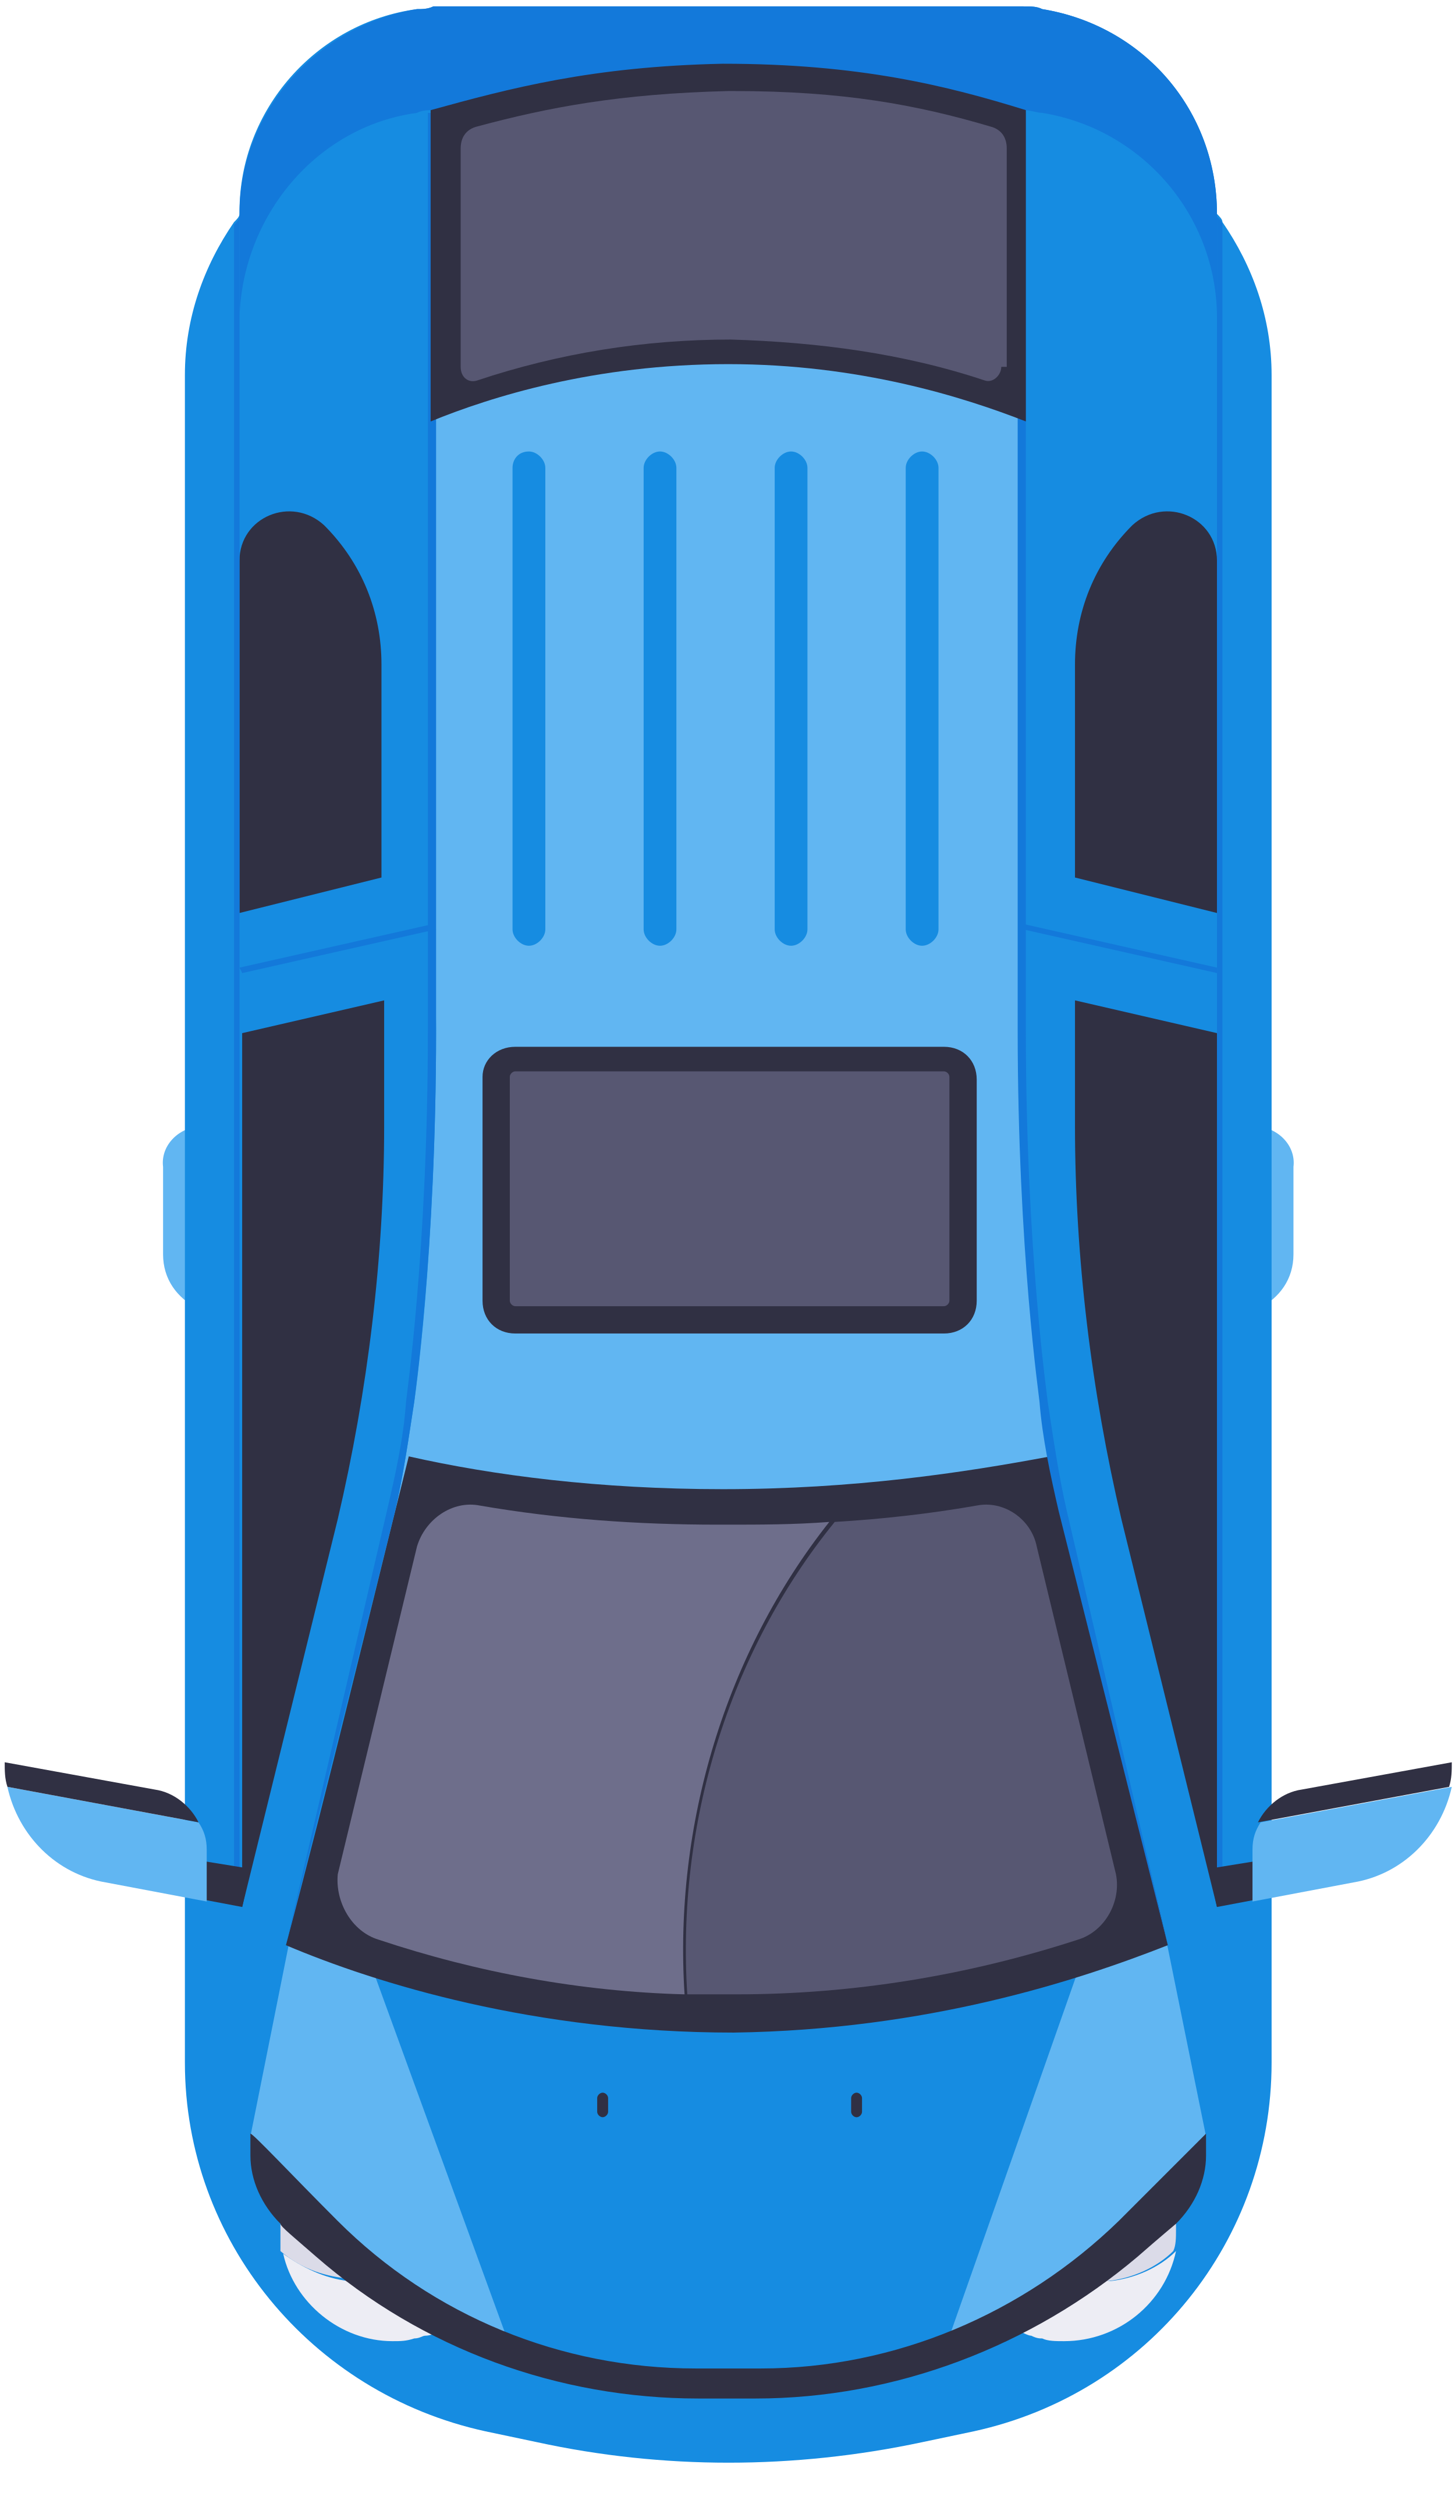 <svg width="39" height="67" viewBox="0 0 39 67" fill="none" xmlns="http://www.w3.org/2000/svg">
<path d="M5.469 30.177H6.274V30.836H5.469C5.176 30.836 5.03 31.055 5.03 31.275V33.617C5.03 33.983 5.249 34.349 5.615 34.495L6.347 34.788L6.054 35.373L5.323 35.081C4.737 34.788 4.371 34.276 4.371 33.617V31.275C4.298 30.689 4.81 30.177 5.469 30.177Z" fill="#61B6F2"/>
<path d="M33.572 30.177H32.767V30.836H33.572C33.865 30.836 34.012 31.056 34.012 31.275V33.617C34.012 33.983 33.792 34.349 33.426 34.495L32.694 34.788L32.987 35.373L33.719 35.081C34.304 34.788 34.67 34.276 34.67 33.617V31.275C34.743 30.69 34.231 30.177 33.572 30.177Z" fill="#61B6F2"/>
<path d="M4.956 55.28L4.956 10.051C4.956 8.514 5.468 7.124 6.273 5.953C6.347 5.88 6.42 5.807 6.42 5.733V5.66C6.42 2.952 8.469 0.61 11.177 0.244C11.323 0.244 11.47 0.244 11.616 0.171H27.424C27.644 0.171 27.79 0.171 27.936 0.244C30.644 0.684 32.62 2.952 32.62 5.733C32.693 5.807 32.767 5.88 32.767 5.953C33.572 7.124 34.084 8.514 34.084 10.051V55.28C34.084 60.037 30.791 64.135 26.107 65.16L24.716 65.453C21.276 66.185 17.764 66.185 14.397 65.453L13.007 65.16C8.323 64.135 4.956 60.037 4.956 55.28Z" fill="#168CE1"/>
<path d="M11.689 27.616C11.689 33.617 11.104 37.569 11.104 37.569C10.957 38.521 10.811 39.545 10.591 40.497L7.737 52.133L6.712 57.256C6.712 57.256 10.299 63.697 19.52 63.989C23.692 64.136 31.815 60.769 32.327 57.256L31.303 52.206L28.448 40.57C28.229 39.618 28.009 38.667 27.936 37.642C27.936 37.642 27.351 33.69 27.351 27.689V15.321V2.66C27.351 2.66 27.058 2.66 26.985 2.66C26.985 2.66 11.689 2.66 11.616 2.66L11.543 15.321L11.689 27.616Z" fill="#61B6F2"/>
<path d="M9.859 52.426H29.034L24.862 64.282L24.131 64.428C22.594 64.721 21.057 64.94 19.52 64.94C17.983 64.94 16.446 64.794 14.909 64.428L14.177 64.282L9.859 52.426Z" fill="#168CE1"/>
<path d="M10.957 39.032C13.226 39.545 16.08 39.911 19.373 39.911C22.886 39.911 25.814 39.472 28.155 39.032C29.18 43.424 30.278 47.742 31.302 52.133C28.887 53.084 24.862 54.401 19.666 54.475C14.323 54.475 10.079 53.157 7.664 52.133C8.835 47.742 9.859 43.424 10.957 39.032Z" fill="#303043"/>
<path d="M18.422 53.45C18.788 53.45 19.154 53.45 19.519 53.45H19.739C22.886 53.45 25.96 52.938 28.887 51.986C29.619 51.767 30.058 50.962 29.912 50.23L27.789 41.448C27.643 40.716 26.911 40.204 26.179 40.35C24.935 40.569 23.618 40.716 22.374 40.789C19.519 44.302 18.129 48.913 18.422 53.45Z" fill="#575772"/>
<path d="M10.152 51.986C12.787 52.865 15.568 53.377 18.349 53.45C18.056 48.913 19.447 44.302 22.228 40.789C21.276 40.862 20.398 40.862 19.447 40.862H19.227C17.105 40.862 14.982 40.716 12.86 40.35C12.128 40.204 11.396 40.716 11.177 41.448L9.054 50.23C8.981 50.962 9.42 51.767 10.152 51.986Z" fill="#6E6E8B"/>
<path d="M13.812 28.055H25.302C25.814 28.055 26.18 28.421 26.18 28.933V34.861C26.18 35.373 25.814 35.739 25.302 35.739H13.812C13.3 35.739 12.934 35.373 12.934 34.861V28.86C12.934 28.421 13.3 28.055 13.812 28.055Z" fill="#303043"/>
<path d="M25.302 28.713C25.375 28.713 25.448 28.787 25.448 28.86V34.861C25.448 34.934 25.375 35.007 25.302 35.007H13.812C13.739 35.007 13.665 34.934 13.665 34.861V28.86C13.665 28.787 13.739 28.713 13.812 28.713H25.302Z" fill="#575772"/>
<path d="M27.351 3.025H27.497V15.247L27.497 27.616C27.497 33.544 28.083 37.496 28.083 37.569C28.229 38.52 28.376 39.545 28.595 40.496L31.303 52.133L28.376 40.496C28.156 39.545 27.936 38.52 27.863 37.569C27.863 37.496 27.278 33.544 27.278 27.616L27.278 15.247V3.025H27.351Z" fill="#1379DA"/>
<path d="M28.814 26.811V30.178C28.814 33.691 29.253 37.277 30.058 40.716L32.62 51.109V27.689L28.814 26.811Z" fill="#303043"/>
<path d="M32.62 24.469V15.028C32.62 13.857 31.229 13.272 30.351 14.077C29.326 15.101 28.814 16.419 28.814 17.809V23.518L32.62 24.469Z" fill="#303043"/>
<path d="M10.297 26.811V30.178C10.297 33.691 9.858 37.277 9.053 40.716L6.491 51.109L6.491 27.689L10.297 26.811Z" fill="#303043"/>
<path d="M6.419 24.469L6.419 15.028C6.419 13.857 7.809 13.272 8.688 14.077C9.712 15.101 10.225 16.419 10.225 17.809V23.518L6.419 24.469Z" fill="#303043"/>
<path d="M22.96 56.085C23.033 56.085 23.106 56.158 23.106 56.232V56.597C23.106 56.671 23.033 56.744 22.96 56.744C22.887 56.744 22.814 56.671 22.814 56.597V56.232C22.814 56.158 22.887 56.085 22.96 56.085Z" fill="#303043"/>
<path d="M16.154 56.085C16.227 56.085 16.3 56.158 16.3 56.231V56.597C16.3 56.67 16.227 56.743 16.154 56.743C16.081 56.743 16.007 56.67 16.007 56.597V56.231C16.007 56.158 16.081 56.085 16.154 56.085Z" fill="#303043"/>
<path d="M6.42 8.514V5.733C6.42 3.025 8.469 0.683 11.177 0.244C11.323 0.244 11.47 0.244 11.616 0.171L27.424 0.171C27.644 0.171 27.79 0.171 27.936 0.244C30.644 0.683 32.62 2.952 32.62 5.733V8.514C32.62 5.806 30.644 3.464 27.936 3.025C27.79 3.025 27.644 2.952 27.424 2.952L11.616 2.952C11.47 2.952 11.323 2.952 11.177 3.025C8.469 3.391 6.493 5.806 6.42 8.514Z" fill="#1379DA"/>
<path d="M6.273 50.45L6.273 6.026C6.347 5.953 6.42 5.88 6.42 5.806L6.42 50.45H6.273Z" fill="#1379DA"/>
<path d="M11.616 24.762L11.689 24.908L6.493 26.079L6.42 25.933L11.616 24.762Z" fill="#1379DA"/>
<path d="M32.62 50.45V5.807C32.693 5.88 32.767 5.953 32.767 6.026V50.45H32.62Z" fill="#1379DA"/>
<path d="M27.424 24.762L32.62 25.933V26.079L27.424 24.908V24.762Z" fill="#1379DA"/>
<path d="M24.716 12.1C24.936 12.1 25.156 12.32 25.156 12.539V24.908C25.156 25.127 24.936 25.347 24.716 25.347C24.497 25.347 24.277 25.127 24.277 24.908V12.539C24.277 12.32 24.497 12.1 24.716 12.1Z" fill="#168CE1"/>
<path d="M21.204 12.1C21.423 12.1 21.643 12.32 21.643 12.539V24.908C21.643 25.127 21.423 25.347 21.204 25.347C20.984 25.347 20.765 25.127 20.765 24.908V12.539C20.765 12.32 20.984 12.1 21.204 12.1Z" fill="#168CE1"/>
<path d="M17.691 12.1C17.911 12.1 18.13 12.32 18.13 12.539V24.908C18.13 25.127 17.911 25.347 17.691 25.347C17.471 25.347 17.252 25.127 17.252 24.908V12.539C17.252 12.32 17.471 12.1 17.691 12.1Z" fill="#168CE1"/>
<path d="M14.177 12.1C14.397 12.1 14.617 12.32 14.617 12.539V24.908C14.617 25.127 14.397 25.347 14.177 25.347C13.958 25.347 13.738 25.127 13.738 24.908V12.539C13.738 12.32 13.885 12.1 14.177 12.1Z" fill="#168CE1"/>
<path d="M11.542 3.025H11.689V15.247L11.689 27.616C11.689 33.544 11.103 37.496 11.103 37.569C10.957 38.52 10.811 39.545 10.591 40.496L7.664 52.133L10.371 40.496C10.591 39.545 10.811 38.593 10.884 37.569C10.884 37.496 11.469 33.544 11.469 27.616V15.247L11.469 3.025H11.542Z" fill="#1379DA"/>
<path d="M35.109 49.645L32.401 50.084L32.62 51.109L35.328 50.596L35.109 49.645Z" fill="#303043"/>
<path d="M33.572 49.572V50.962L36.28 50.45C37.597 50.23 38.622 49.206 38.914 47.889L33.791 48.84C33.645 49.06 33.572 49.279 33.572 49.572Z" fill="#61B6F2"/>
<path d="M38.841 47.889C38.914 47.669 38.914 47.45 38.914 47.23L34.889 47.962C34.376 48.035 33.937 48.401 33.718 48.84L38.841 47.889Z" fill="#303043"/>
<path d="M4.005 49.645L6.713 50.084L6.493 51.109L3.785 50.596L4.005 49.645Z" fill="#303043"/>
<path d="M5.541 49.572V50.962L2.833 50.45C1.516 50.23 0.491 49.206 0.198 47.888L5.321 48.84C5.468 49.059 5.541 49.279 5.541 49.572Z" fill="#61B6F2"/>
<path d="M0.199 47.888C0.126 47.669 0.126 47.449 0.126 47.23L4.151 47.962C4.663 48.035 5.103 48.401 5.322 48.84L0.199 47.888Z" fill="#303043"/>
<path d="M27.497 11.295C25.814 10.637 23.033 9.759 19.52 9.759C15.934 9.759 13.153 10.637 11.543 11.295C11.543 9.027 11.543 5.221 11.543 2.952C13.665 2.367 15.86 1.781 19.373 1.708C23.033 1.708 25.375 2.294 27.497 2.952C27.497 5.221 27.497 9.1 27.497 11.295Z" fill="#303043"/>
<path d="M26.838 9.832C26.838 10.051 26.619 10.271 26.399 10.198C24.204 9.466 21.935 9.173 19.593 9.1C17.251 9.1 14.982 9.466 12.787 10.198C12.567 10.271 12.348 10.124 12.348 9.832V3.977C12.348 3.684 12.494 3.465 12.787 3.391C14.69 2.879 16.592 2.513 19.52 2.44H19.666C22.594 2.44 24.57 2.806 26.546 3.391C26.838 3.465 26.985 3.684 26.985 3.977V9.832H26.838Z" fill="#575772"/>
<path d="M27.277 62.452C27.277 62.452 27.351 62.379 27.277 62.452L28.668 61.062C28.961 61.135 29.18 61.135 29.473 61.135C29.619 61.135 29.692 61.135 29.766 61.135C30.424 61.062 31.083 60.769 31.522 60.33C31.229 61.72 29.985 62.745 28.521 62.745C28.302 62.745 28.082 62.745 27.936 62.672C27.863 62.672 27.79 62.672 27.643 62.599C27.57 62.599 27.424 62.525 27.277 62.452Z" fill="#EDEDF4"/>
<path d="M7.591 60.403C8.104 60.769 8.689 61.062 9.348 61.135C9.421 61.135 9.494 61.135 9.567 61.135C9.86 61.135 10.153 61.062 10.446 60.988L11.763 62.379L11.836 62.452C11.69 62.525 11.543 62.599 11.397 62.599C11.324 62.599 11.251 62.672 11.104 62.672C10.885 62.745 10.738 62.745 10.519 62.745C9.128 62.745 7.884 61.72 7.591 60.403Z" fill="#EDEDF4"/>
<path d="M28.668 61.061L31.156 58.427L31.229 58.353C31.375 58.646 31.522 58.939 31.522 59.305C31.522 59.378 31.522 59.524 31.522 59.598C31.522 59.671 31.522 59.671 31.522 59.744C31.522 59.964 31.522 60.183 31.448 60.33C31.009 60.769 30.351 61.061 29.692 61.135C29.619 61.135 29.473 61.135 29.399 61.135C29.18 61.135 28.887 61.135 28.668 61.061Z" fill="#DBDBE8"/>
<path d="M7.517 59.671C7.517 59.598 7.517 59.598 7.517 59.525C7.517 59.451 7.517 59.378 7.517 59.232C7.59 58.866 7.663 58.573 7.81 58.281L7.883 58.354L10.371 60.915C10.079 60.988 9.786 61.062 9.493 61.062C9.42 61.062 9.347 61.062 9.274 61.062C8.615 60.988 8.029 60.769 7.517 60.33C7.517 60.183 7.517 59.964 7.517 59.671Z" fill="#DBDBE8"/>
<path d="M6.712 57.768V57.183C6.786 57.183 7.81 58.281 9.054 59.525C11.616 62.086 15.056 63.477 18.642 63.477H20.398C23.984 63.477 27.424 62.013 29.985 59.525C31.23 58.281 32.327 57.183 32.327 57.183V57.768C32.327 58.427 32.035 59.086 31.522 59.598C31.522 59.598 31.083 59.964 30.498 60.476C27.643 62.891 23.984 64.282 20.252 64.282H18.715C14.982 64.282 11.323 62.964 8.469 60.476C7.883 59.964 7.517 59.671 7.517 59.598C7.005 59.086 6.712 58.427 6.712 57.768Z" fill="#303043"/>
</svg>
